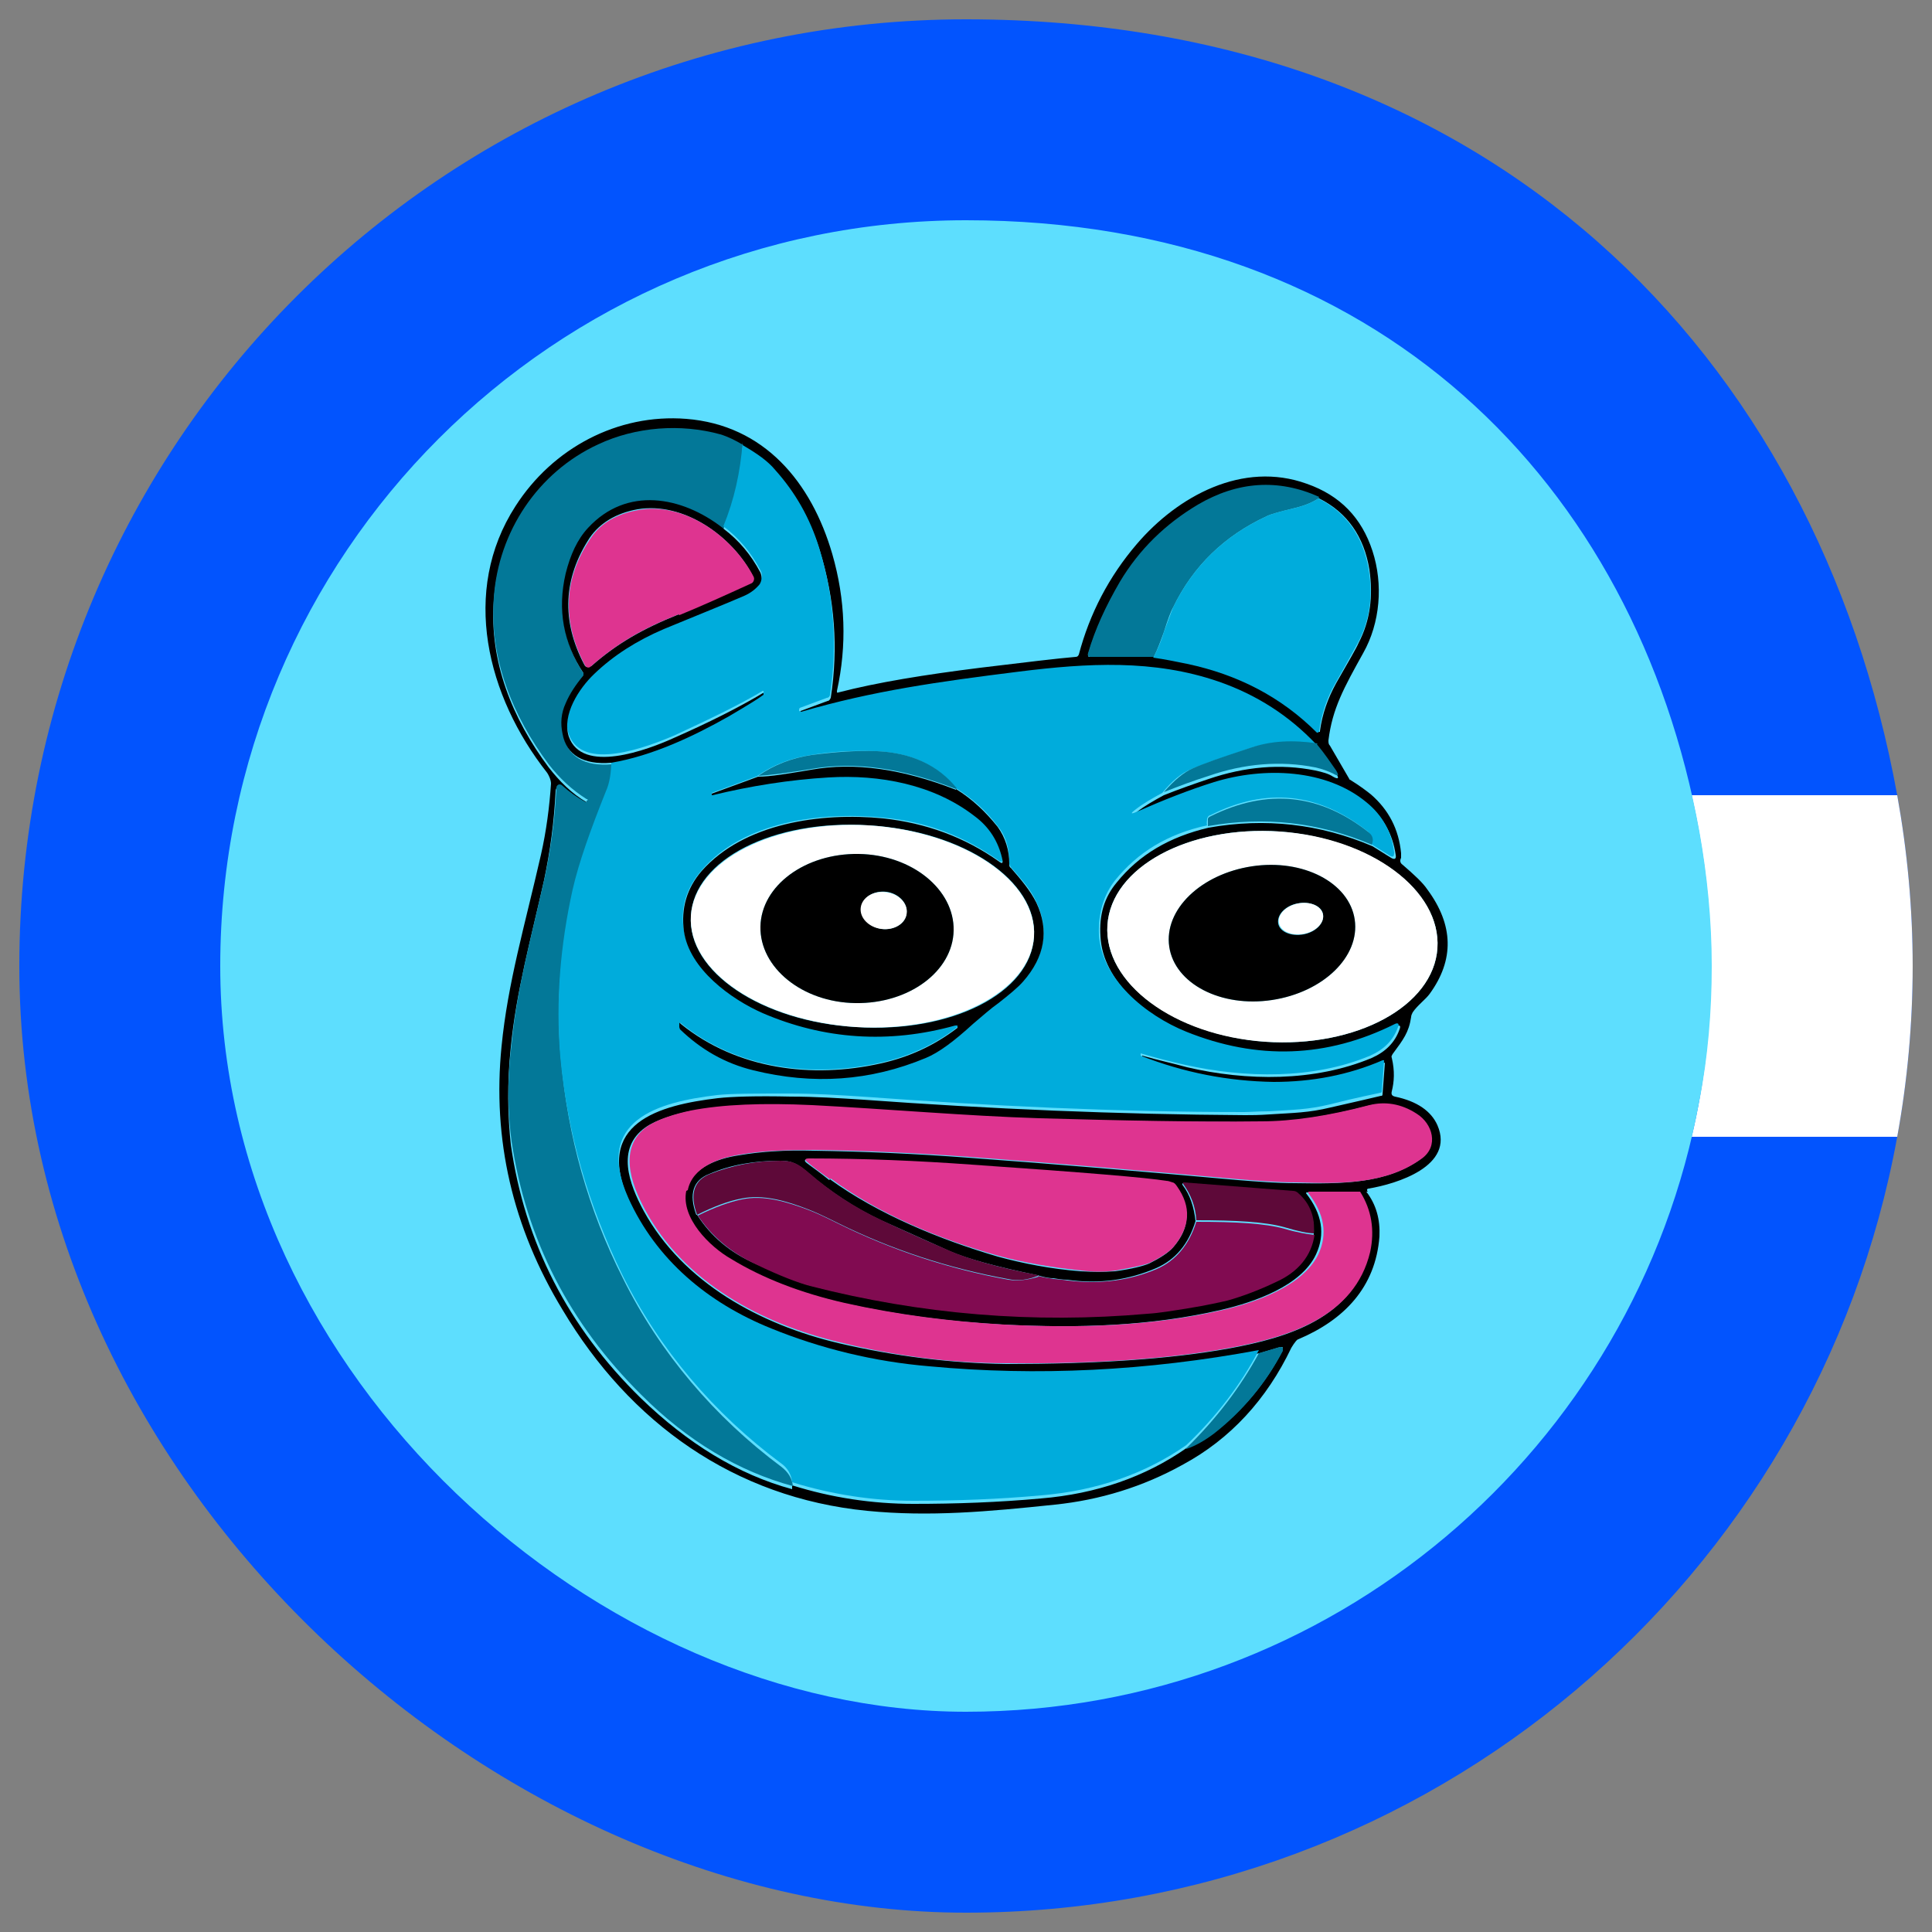 <?xml version="1.0" encoding="UTF-8"?>
<svg id="Layer_1" data-name="Layer 1" xmlns="http://www.w3.org/2000/svg" version="1.1" viewBox="0 0 250 250">
  <rect x="0" y="0" width="250" height="250" fill="#808080" stroke="none"/>
  <defs>
    <style>
      .cls-1 {
        fill: #5ddefe;
      }

      .cls-1, .cls-2, .cls-3, .cls-4, .cls-5, .cls-6, .cls-7, .cls-8, .cls-9 {
        stroke-width: 0px;
      }

      .cls-2 {
        fill: #037898;
      }

      .cls-3 {
        fill: #000;
      }

      .cls-4 {
        fill: #00acdc;
      }

      .cls-5 {
        fill: #0254fe;
      }

      .cls-6 {
        fill: #5e0939;
      }

      .cls-7 {
        fill: #de3490;
      }

      .cls-8 {
        fill: #810b51;
      }

      .cls-9 {
        fill: #fff;
      }
    </style>
  </defs>
  <path class="cls-5" d="M247.5,125c0,7.5-.7,15-2,22.1-10.4,57.1-60.4,100.4-120.5,100.4S2.5,192.7,2.5,125,57.3,2.5,125,2.5s110.1,43.3,120.5,100.4c1.3,7.2,2,14.6,2,22.1Z"/>
  <path class="cls-9" d="M247.5,125c0,7.5-.7,15-2,22.1h-26.6c1.7-7.1,2.5-14.5,2.5-22.1s-.9-15-2.5-22.1h26.6c1.3,7.2,2,14.6,2,22.1Z"/>
  <path class="cls-1" d="M221.5,125c0,5.9-.5,11.8-1.6,17.4-8.2,45-47.6,79.1-94.9,79.1S28.5,178.3,28.5,125,71.7,28.5,125,28.5s86.7,34.1,94.9,79.1c1,5.6,1.6,11.5,1.6,17.4Z"/>
  <g>
    <path class="cls-3" d="M176.8,154.2c1.3,1.7,1.8,3.6,1.7,5.8-.5,6.6-4.6,10.8-10.5,13.3-.1,0-.3.2-.5.5-.1.1-.2.3-.4.6-3.2,6.7-7.9,11.8-14,15.1-5.2,2.9-10.8,4.6-16.6,5.2-8.6.9-16.2,1.6-24.3.8-17.2-1.7-30.7-11.4-39.4-26-6.5-10.7-9.1-22.1-7.9-34.1.8-8.2,3-15.6,5.1-24.8.7-3.1,1.1-6.2,1.3-9.2,0-.5-.3-1.1-.5-1.4-7.8-9.9-11.2-23.5-4.1-34.5,4.8-7.5,13.2-12,22.1-11.3,10.1.8,16.2,8.2,18.9,17.5,1.7,5.9,1.9,11.8.6,17.7,0,.2,0,.3.2.2,5-1.3,11.2-2.3,18.4-3.2,5.8-.7,9.9-1.2,12.3-1.4.2,0,.3-.1.4-.3,1.4-5.3,3.9-10.1,7.5-14.3,5.3-6.2,13.7-10.8,22-7.8,4.3,1.5,7.1,4.4,8.5,8.7,1.4,4.3,1,9.3-1.2,13.2-2.5,4.5-4,7.2-4.5,11.3,0,.3,0,.5.2.7l2.5,4.3c0,0,0,.1.1.1,1.3.8,2.2,1.5,2.7,1.9,2.3,2,3.6,4.5,3.9,7.6,0,.2,0,.4,0,.6-.2.4-.1.7.2.9,1.5,1.3,2.6,2.3,3.2,3.2,3.4,4.6,3.5,9.1.3,13.5-.5.7-1.6,1.5-2.2,2.4-.1.2-.2.4-.2.6-.3,2-1,2.9-2.4,4.8-.1.2-.2.3-.1.5.4,1.7.3,3.1,0,4.3-.1.4,0,.6.4.7,2.9.6,4.7,1.9,5.5,3.7,2.3,5.3-5.3,7.6-8.9,8.2-.2,0-.3.2-.1.4ZM102.5,192.2c5.1,1.6,10.4,2.4,15.7,2.4,5.5,0,11-.2,16.5-.7,7.2-.6,13.5-2.8,18.8-6.5,1.2-.4,2.4-1.1,3.6-2,3.7-2.9,6.7-6.4,8.9-10.7,0-.2,0-.4-.1-.4,0,0-.2,0-.2,0l-2.7.8c-14.4,2.7-28.6,3.4-42.6,2.1-7.3-.7-14.1-2.3-20.5-4.9-8.2-3.3-14.9-8.9-18.5-16.9-4.6-10.1,3.9-12.4,11.5-13.3,1.8-.2,5-.3,9.4-.2,3.2,0,6.3.2,9.4.4,16.4,1.2,32.9,1.9,49.4,2,.8,0,1.8,0,3.2-.1,3.1-.2,5-.2,7.9-.9,3.5-.8,5.7-1.3,6.5-1.5.1,0,.2,0,.2-.2l.3-4c0,0,0-.1-.1-.1,0,0,0,0,0,0-4.4,1.9-9.1,2.9-14.1,2.8-5.8,0-11.5-1.2-17.2-3.4,0,0,0,0,0-.1v-.2c0,0,0,0,0,0,2.1.6,4,1,5.8,1.5,7.7,1.8,16.5,1.9,23.9-1.2,1.8-.8,3-2,3.6-3.7.2-.5,0-.6-.4-.4-8.8,4.4-17.8,4.7-27,1-5.2-2.1-11-6.8-11.3-12.6-.2-2.8.5-5.1,2.1-7,2.9-3.6,6.8-5.9,11.9-7.1,7.3-1.3,14.4-.5,21.2,2.4l2.4,1.5c.5.3.7.1.6-.4-.4-2.7-1.6-4.8-3.6-6.5-5.1-4.3-13.1-4.6-19.7-2.6-3.2,1-6.5,2.2-9.9,3.8-.9.4-1,.3-.2-.3.9-.7,2.1-1.4,3.4-2.1,2-.8,4-1.5,5.8-2.1,4.7-1.6,9.3-2,13.8-1.1.9.2,1.7.4,2.3.8.7.4.8.2.4-.4-.7-1-1.5-2.2-2.5-3.4-3.5-3.7-7.7-6.5-12.6-8.1-8.4-2.9-17-2.4-25.8-1.3-10.4,1.3-19.1,2.4-28.2,5.2-.1,0-.2,0-.2-.1v-.2c-.1,0,0-.2,0-.2,0,0,0,0,0,0l3.5-1.3c.2,0,.3-.2.4-.4,1-6.5.5-12.8-1.4-19-1.2-3.9-3.1-7.2-5.7-10.1-1-1.1-2.4-2.1-4.2-3.2-1.1-.7-2.1-1.1-3-1.4-5-1.5-10.8-1-15.8,1.3-7.8,3.6-12.9,11.2-13.5,19.8-.6,7.9,2.4,15.3,7.1,21.6,1.4,1.8,3,3.4,4.9,4.5,0,0,.1.1,0,.2v.2c-.1,0-.2,0-.2,0-1.1-.5-2.1-1.3-3.1-2.2-.2-.2-.4-.2-.6,0,0,0-.1.2-.1.3-.2,4.1-.7,7.8-1.5,11.6-1.7,7.6-3.6,14.4-4.3,21.6-.5,4.7-.4,8.9,0,12.6,1.8,12.7,7.4,23.6,16.8,32.8,6.1,5.9,12.6,9.9,19.6,11.8ZM149.3,85c1.4.2,2.9.5,4.4.8,6.6,1.3,12.1,4.3,16.8,8.9,0,0,.2,0,.3,0,0,0,0,0,0-.1.3-2.2,1-4.2,2.1-6.2,1.6-2.8,2.6-4.5,2.9-5.2,1.5-2.9,1.9-6,1.4-9.5-.7-4.3-2.9-7.4-6.5-9.2-5.3-2.4-10.5-2-15.7,1-4.2,2.5-7.5,5.8-10.1,10-1.8,3-3.2,6.1-4.1,9.2,0,.2,0,.3.2.3h8.3ZM186,122.7c.5-7.5-8.6-14.2-20.4-15.1-11.8-.8-21.8,4.6-22.3,12.1s8.6,14.2,20.4,15.1c11.8.8,21.8-4.6,22.3-12.1ZM88.8,154.1c.6-3,4.1-4.2,6.8-4.6,2.9-.5,6.1-.7,9.6-.6,6.7.1,13.4.4,20,.9,11,.8,22.7,1.8,35,2.9,2.5.2,5,.4,7.4.4,6,.1,11.7.1,16.2-3.1,2.2-1.6,1.4-4.5-.7-5.8-2.1-1.2-4.1-1.6-6.1-1.1-5.3,1.4-10,2.1-14,2.1-8.4,0-17.9-.1-28.7-.4-9.5-.3-19.7-1.2-29.4-1.7-6.4-.3-11.6,0-15.7.7-1.9.4-4.3,1.1-5.7,2.1-3.8,2.7-2.1,7.3-.2,10.8,5.1,9.3,15.1,14.7,25.2,17.1,7.3,1.7,14.5,2.6,21.7,2.7,11.5,0,21-.6,28.8-2,7.6-1.4,16.1-3.9,18.1-12.4.7-2.8.2-5.4-1.3-7.8,0,0,0,0-.1,0h-6.6c0,0-.1,0-.1.1,0,0,0,0,0,0,2.1,2.7,2.5,5.3,1.3,7.9-1.9,4.1-8,6.2-12.3,7.2-9.1,2.1-18.5,2.4-28.3,1.9-7.1-.4-14-1.3-20.7-2.8-5.6-1.3-10.5-3.2-14.7-5.7-2.8-1.7-6.5-5.3-5.8-8.8ZM107.4,152.6c6.2,4.5,14.2,7.8,21.7,10,3.3.9,6.9,1.6,10.7,1.9,1.6.1,3.1.1,4.5,0,2.2-.3,3.7-.7,4.4-1,1.4-.7,2.5-1.4,3.1-2.1,2.2-2.5,2.3-5.1.4-7.8-.2-.2-.4-.4-.6-.5-.2,0-.5-.1-.8-.2-2.4-.4-10.8-1.1-25.2-2.1-6.9-.5-13.9-.8-21-.8-.5,0-.6.2-.2.5.8.6,1.8,1.3,2.9,2.2ZM90.2,157.2c1.8,2.8,4.3,4.9,7.5,6.3,3.2,1.4,5.5,2.4,7,2.8,14.4,3.7,28.9,4.9,43.7,3.6,1.6-.1,3.3-.4,5.2-.7,2.6-.5,4.3-.8,5.1-1,1.9-.5,4-1.3,6.3-2.4,2.9-1.4,4.5-3.4,5-6.1.1-2.1-.6-3.9-2-5.2-.2-.2-.5-.3-.7-.3l-14.1-1.1c0,0-.2,0-.2.1,0,0,0,0,0,.1,1,1.3,1.5,2.9,1.7,4.7-.9,3-2.6,5-5.1,6.1-3.5,1.5-7.3,2.1-11.5,1.5,0,0-.7,0-1.8-.2-.7,0-1.4-.2-2.1-.4-5.3-1.1-9-2.1-11.3-3.1-4.2-1.9-7.1-3.2-8.9-4-3.4-1.6-6.6-3.7-9.5-6.2-1.3-1.1-2-1.5-3.6-1.5-3.2,0-6.3.5-9.1,1.7-2.1.8-2.7,2.6-1.7,5.3Z"/>
    <path class="cls-2" d="M96.1,57.6c-.2,3.8-1.1,7.5-2.5,10.9-5.3-4.2-12.5-5.5-17.4,0-1.4,1.5-2.4,3.5-2.9,5.9-1.1,4.7-.3,9,2.3,12.9,0,0,0,.2,0,.3-1,1.1-1.7,2.3-2.3,3.6-.6,1.3-.7,2.7-.4,4,.6,2.7,2.7,4,6.3,3.7,0,1.5-.2,2.9-.7,4-2,5-3.4,9.3-4.3,12.7-1.7,7.2-2.3,14.4-1.6,21.6.9,9.9,3.5,19.3,8,28.2,4.8,9.7,11.9,18,20.5,24.4.9.7,1.4,1.5,1.5,2.5-7-1.9-13.6-5.8-19.6-11.8-9.3-9.2-14.9-20.1-16.8-32.8-.5-3.7-.6-7.9,0-12.6.7-7.3,2.6-14,4.3-21.6.8-3.8,1.3-7.5,1.5-11.6,0-.2.2-.4.4-.4,0,0,.2,0,.3.1,1,.9,2,1.6,3.1,2.2,0,0,0,0,.1,0v-.2c.2,0,.2-.2,0-.2-1.9-1.2-3.5-2.7-4.9-4.5-4.7-6.3-7.7-13.7-7.1-21.6.6-8.5,5.7-16.2,13.5-19.8,4.9-2.3,10.7-2.7,15.8-1.3,1,.3,2,.8,3,1.4Z"/>
    <path class="cls-4" d="M96.1,57.6c1.9,1.1,3.3,2.1,4.2,3.2,2.6,2.9,4.5,6.2,5.7,10.1,1.9,6.2,2.4,12.5,1.4,19,0,.2-.2.4-.4.4l-3.5,1.3c0,0-.1.1-.1.2,0,0,0,0,0,0v.2c.1,0,.2.1.3.1,9.2-2.7,17.8-3.9,28.2-5.2,8.8-1.1,17.4-1.6,25.8,1.3,4.9,1.7,9.1,4.4,12.6,8.1-3.3-.5-6.1-.3-8.5.5-3.9,1.3-6.5,2.2-7.6,2.7-1.3.5-2.6,1.6-3.8,3.1-1.3.7-2.5,1.4-3.4,2.1-.8.6-.7.7.2.3,3.4-1.5,6.7-2.8,9.9-3.8,6.5-2,14.5-1.7,19.7,2.6,2.1,1.7,3.3,3.9,3.6,6.5,0,.5-.1.7-.6.4l-2.4-1.5c.2-.7,0-1.2-.4-1.6-6.3-5-13.1-5.8-20.4-2.1-.2,0-.3.2-.4.4,0,.3-.1.6,0,.9-5.1,1.1-9,3.5-11.9,7.1-1.5,1.9-2.2,4.3-2.1,7,.3,5.8,6.1,10.5,11.3,12.6,9.2,3.7,18.2,3.4,27-1,.4-.2.6,0,.4.4-.6,1.7-1.8,2.9-3.6,3.7-7.4,3.1-16.2,2.9-23.9,1.2-1.8-.4-3.8-.9-5.8-1.5,0,0,0,0,0,0v.2c0,0,0,.1,0,.1,5.6,2.2,11.3,3.3,17.2,3.4,5,0,9.7-.9,14.1-2.8,0,0,.1,0,.2,0,0,0,0,0,0,0l-.3,4c0,.1,0,.2-.2.2-.8.2-3,.6-6.5,1.5-2.9.7-4.8.7-7.9.9-1.4,0-2.5.1-3.2.1-16.5,0-33-.8-49.4-2-3.1-.2-6.2-.4-9.4-.4-4.4,0-7.6,0-9.4.2-7.6.9-16,3.2-11.5,13.3,3.6,8,10.3,13.6,18.5,16.9,6.4,2.6,13.3,4.3,20.5,4.9,13.9,1.3,28.1.6,42.6-2.1-2.3,4.4-5.5,8.6-9.4,12.3-5.3,3.7-11.6,5.9-18.8,6.5-5.5.5-11,.7-16.5.7-5.3,0-10.5-.8-15.7-2.4-.1-1-.6-1.9-1.5-2.5-8.6-6.4-15.7-14.7-20.5-24.4-4.4-9-7.1-18.4-8-28.2-.6-7.2,0-14.4,1.6-21.6.8-3.5,2.3-7.7,4.3-12.7.5-1.1.7-2.5.7-4,5.3-.8,10.6-3.4,15.2-6,2.2-1.3,3.7-2.2,4.5-2.8,0,0,0,0,0-.2h0s0,0-.1,0c-3.2,1.9-7,3.7-11.3,5.7-3.7,1.6-12.1,4.8-13.8-.1-1-2.8,1.3-6.2,3.3-8.1,2.5-2.4,5.5-4.4,9-5.8,4.6-1.9,8-3.3,10.4-4.3.9-.4,1.6-.9,2-1.5.3-.4.4-1,.1-1.5-1.2-2.3-2.8-4.2-4.8-5.7,1.4-3.4,2.2-7,2.5-10.9ZM98.1,100.4l-6,2.2c0,0,0,0,0,0h0c0,.2,0,.2.1.2,5-1.2,10-2,15-2.3,6.6-.4,13.5,1,18.9,5,1.9,1.5,3.1,3.3,3.6,5.6,0,.4,0,.5-.4.3-4.5-3.2-9.5-5.1-15-5.6-8.1-.8-18.1.5-23.5,6.8-2,2.3-2.8,4.9-2.3,7.8.7,4.8,6.1,8.8,10.2,10.6,8,3.4,16.3,4,24.9,1.6,0,0,.2,0,.3,0,0,0,0,0,0,.1,0,0,0,.1,0,.2-3,2.3-6.3,3.8-9.9,4.6-8.9,2-18.7.8-25.9-5.1-.1-.1-.2,0-.2,0v.4c0,.1,0,.2.1.3,2.7,2.6,5.9,4.4,9.5,5.3,7.6,1.9,15,1.4,22.3-1.6,1.7-.7,3.7-2.1,6.1-4.4,1.2-1.1,2.3-2,3.3-2.7,1.5-1.1,2.5-2,3.2-2.8,2.8-3.2,3.4-6.6,1.7-10.2-.7-1.6-2-3-3.3-4.5-.1-.2-.2-.3-.2-.5,0-1.9-.4-3.5-1.5-4.8-1.5-2-3.3-3.6-5.4-4.9-2.4-3-5.8-4.6-10.3-4.8-2.7-.1-5.5,0-8.5.5-2.6.4-4.9,1.3-6.9,2.7Z"/>
    <path class="cls-2" d="M170.6,64.5c-.9.6-2,1-3.3,1.3-1.6.4-2.8.7-3.4,1-5.4,2.5-9.5,6.4-12.1,11.8-.3.5-.7,1.6-1.2,3.2-.4,1.1-.8,2.2-1.3,3.2h-8.3c-.2-.1-.3-.2-.2-.5.9-3.1,2.3-6.1,4.1-9.2,2.5-4.2,5.9-7.5,10.1-10,5.1-3,10.4-3.4,15.7-1Z"/>
    <path class="cls-4" d="M149.3,85c.5-1,1-2.1,1.3-3.2.6-1.6,1-2.7,1.2-3.2,2.6-5.4,6.7-9.3,12.1-11.8.6-.3,1.7-.6,3.4-1,1.3-.3,2.4-.7,3.3-1.3,3.6,1.8,5.8,4.9,6.5,9.2.6,3.5.1,6.7-1.4,9.5-.4.7-1.3,2.4-2.9,5.2-1.1,1.9-1.8,4-2.1,6.2,0,.1-.1.2-.2.2,0,0,0,0-.1,0-4.6-4.6-10.2-7.5-16.8-8.9-1.5-.3-2.9-.6-4.4-.8Z"/>
    <path class="cls-3" d="M93.6,68.4c2,1.5,3.6,3.4,4.8,5.7.2.5.2,1-.1,1.5-.5.6-1.1,1.1-2,1.5-2.3,1-5.8,2.4-10.4,4.3-3.5,1.5-6.5,3.4-9,5.8-2,1.9-4.2,5.3-3.3,8.1,1.7,4.9,10.1,1.8,13.8.1,4.3-1.9,8.1-3.8,11.3-5.7,0,0,0,0,.1,0h0c0,0,0,.1,0,.2-.8.6-2.3,1.5-4.5,2.8-4.6,2.6-9.9,5.1-15.2,6-3.6.3-5.8-1-6.3-3.7-.3-1.4-.2-2.7.4-4,.5-1.2,1.3-2.4,2.3-3.6,0,0,0-.2,0-.3-2.6-3.9-3.4-8.2-2.3-12.9.6-2.4,1.5-4.4,2.9-5.9,5-5.4,12.1-4.1,17.4,0ZM76.5,86.2c3.3-2.9,6.6-4.8,11.3-6.7,2.7-1.1,5.8-2.4,9.3-4.1.3-.2.5-.6.3-.9,0,0,0,0,0,0-2.7-5.2-9-9.6-14.9-8.6-2.8.5-4.9,1.8-6.2,3.7-3.4,5.2-3.7,10.7-.7,16.4.2.4.5.4.8.1Z"/>
    <path class="cls-7" d="M87.8,79.5c-4.8,1.9-8,3.8-11.3,6.7-.3.3-.6.2-.8-.1-3-5.7-2.8-11.2.7-16.4,1.3-2,3.4-3.2,6.2-3.7,5.9-1.1,12.2,3.4,14.9,8.6.2.3,0,.8-.3.9,0,0,0,0,0,0-3.5,1.6-6.6,3-9.3,4.1Z"/>
    <path class="cls-2" d="M170.4,96.3c1,1.2,1.8,2.4,2.5,3.4.4.7.3.8-.4.4-.6-.3-1.4-.6-2.3-.8-4.5-.9-9.2-.5-13.8,1.1-1.9.6-3.8,1.3-5.8,2.1,1.3-1.5,2.6-2.6,3.8-3.1,1.1-.5,3.6-1.4,7.6-2.7,2.4-.8,5.2-1,8.5-.5Z"/>
    <path class="cls-2" d="M123.7,102.1c-6.9-2.7-13.1-3.6-18.7-2.6-3,.5-5.3.8-6.9.9,2-1.4,4.3-2.3,6.9-2.7,3-.4,5.8-.6,8.5-.5,4.4.2,7.9,1.8,10.3,4.8Z"/>
    <path class="cls-3" d="M123.7,102.1c2.1,1.3,3.8,2.9,5.4,4.9,1,1.4,1.5,3,1.5,4.8,0,.2,0,.4.2.5,1.3,1.5,2.5,2.9,3.3,4.5,1.7,3.6,1.1,7-1.7,10.2-.7.8-1.8,1.7-3.2,2.8-1,.7-2,1.6-3.3,2.7-2.4,2.2-4.4,3.7-6.1,4.4-7.2,3-14.6,3.5-22.3,1.6-3.7-.9-6.8-2.7-9.5-5.3,0,0-.1-.2-.1-.3v-.4c0-.2,0-.2.2,0,7.3,5.9,17,7.1,25.9,5.1,3.6-.8,6.9-2.3,9.9-4.6,0,0,0-.1,0-.2,0,0,0-.1,0-.1-.1,0-.2,0-.3,0-8.6,2.4-17,1.8-24.9-1.6-4.1-1.8-9.5-5.7-10.2-10.6-.4-3,.4-5.6,2.3-7.8,5.5-6.2,15.4-7.6,23.5-6.8,5.5.6,10.5,2.4,15,5.6.4.3.5.2.4-.3-.5-2.3-1.7-4.2-3.6-5.6-5.3-4.1-12.3-5.4-18.9-5-5,.3-10.1,1.1-15,2.3,0,0-.1,0-.1,0h0c0-.2,0-.2,0-.2l6-2.2c1.6,0,3.9-.4,6.9-.9,5.6-1,11.8-.1,18.7,2.6ZM133.8,121.2c.5-7.2-9.1-13.7-21.4-14.4h0c-12.3-.8-22.6,4.4-23,11.7h0c-.5,7.2,9.1,13.7,21.4,14.4,0,0,0,0,0,0,12.3.8,22.6-4.4,23-11.7h0Z"/>
    <path class="cls-2" d="M177.5,109.3c-6.8-2.9-13.9-3.7-21.2-2.4,0-.2,0-.5,0-.9,0-.2.2-.3.4-.4,7.3-3.6,14.1-2.9,20.4,2.1.5.4.7.9.4,1.6Z"/>
    <path class="cls-9" d="M133.8,121.2c-.5,7.2-10.8,12.4-23,11.7h0c-12.3-.8-21.8-7.2-21.4-14.4h0c.5-7.2,10.8-12.4,23-11.7,0,0,0,0,0,0,12.3.8,21.8,7.2,21.4,14.4,0,0,0,0,0,0ZM123.4,120.4c.1-5.3-5.4-9.8-12.3-9.9-6.9-.1-12.6,4.1-12.7,9.4-.1,5.3,5.4,9.8,12.3,9.9,6.9.1,12.6-4.1,12.7-9.4Z"/>
    <path class="cls-9" d="M186,122.7c-.5,7.5-10.5,12.9-22.3,12.1-11.8-.8-20.9-7.6-20.4-15.1s10.5-12.9,22.3-12.1c11.8.8,20.9,7.6,20.4,15.1ZM175.3,119c-.7-4.8-6.7-7.9-13.3-6.9,0,0,0,0,0,0-6.6,1-11.4,5.6-10.7,10.4s6.7,7.9,13.3,6.9c0,0,0,0,0,0,6.6-1,11.4-5.6,10.7-10.4Z"/>
    <path class="cls-3" d="M123.4,120.4c-.1,5.3-5.8,9.5-12.7,9.4-6.9-.1-12.4-4.6-12.3-9.9.1-5.3,5.8-9.5,12.7-9.4,6.9.1,12.4,4.6,12.3,9.9ZM117.3,118.2c.2-1.3-1-2.6-2.6-2.8,0,0,0,0,0,0-1.6-.2-3.1.7-3.2,2h0c-.2,1.3,1,2.6,2.6,2.8,0,0,0,0,0,0,1.6.2,3.1-.7,3.2-2,0,0,0,0,0,0Z"/>
    <path class="cls-3" d="M175.3,119c.7,4.8-4.1,9.4-10.7,10.4-6.6,1-12.6-2.1-13.3-6.9h0c-.7-4.8,4.1-9.4,10.7-10.4,6.6-1,12.6,2.1,13.3,6.9h0ZM171.2,118.3c-.2-1.1-1.7-1.7-3.3-1.4,0,0,0,0,0,0-1.6.3-2.7,1.5-2.5,2.6.2,1.1,1.7,1.7,3.3,1.4,0,0,0,0,0,0,1.6-.3,2.7-1.5,2.5-2.6Z"/>
    <ellipse class="cls-9" cx="114.4" cy="117.8" rx="2.4" ry="3" transform="translate(-17.2 216.1) rotate(-82.6)"/>
    <ellipse class="cls-9" cx="168.3" cy="118.9" rx="2.9" ry="2" transform="translate(-19.7 34.6) rotate(-11.1)"/>
    <path class="cls-7" d="M88.8,154.1c-.7,3.5,3,7.2,5.8,8.8,4.1,2.5,9,4.4,14.7,5.7,6.7,1.5,13.6,2.4,20.7,2.8,9.8.5,19.2.2,28.3-1.9,4.3-1,10.3-3.1,12.3-7.2,1.2-2.6.8-5.2-1.3-7.9,0,0,0-.1,0-.2,0,0,0,0,0,0h6.6s0,0,.1,0c1.5,2.4,1.9,5,1.3,7.8-2,8.4-10.5,11-18.1,12.4-7.7,1.4-17.3,2.1-28.8,2-7.2,0-14.4-.9-21.7-2.7-10.1-2.4-20.1-7.7-25.2-17.1-1.9-3.5-3.5-8.1.2-10.8,1.4-1,3.8-1.7,5.7-2.1,4.1-.8,9.3-1,15.7-.7,9.7.5,19.9,1.4,29.4,1.7,10.7.3,20.3.5,28.7.4,4,0,8.7-.7,14-2.1,2-.5,4.1-.2,6.1,1.1,2.1,1.3,2.9,4.2.7,5.8-4.5,3.3-10.2,3.3-16.2,3.1-2.4,0-4.9-.2-7.4-.4-12.3-1.1-24-2.1-35-2.9-6.7-.5-13.4-.8-20-.9-3.6,0-6.8.1-9.6.6-2.7.4-6.2,1.6-6.8,4.6Z"/>
    <path class="cls-7" d="M107.4,152.6c-1.1-.8-2.1-1.5-2.9-2.2-.4-.3-.4-.5.2-.5,7.1,0,14.1.3,21,.8,14.5,1,22.9,1.7,25.2,2.1.3,0,.5.1.8.2.2,0,.4.2.6.5,1.9,2.7,1.7,5.2-.4,7.8-.6.7-1.7,1.4-3.1,2.1-.7.3-2.2.6-4.4,1-1.4.2-2.9.2-4.5,0-3.8-.4-7.4-1-10.7-1.9-7.5-2.1-15.5-5.4-21.7-10Z"/>
    <path class="cls-6" d="M134.3,165.1c-1.3.5-2.5.7-3.9.4-7.7-1.4-15-3.8-21.9-7.2-1.8-.9-3.1-1.5-3.9-1.8-2.8-1.1-5.9-2-8.7-1.4-1.6.3-3.5,1-5.7,2.1-1-2.7-.4-4.5,1.7-5.3,2.8-1.1,5.8-1.7,9.1-1.7,1.6,0,2.3.4,3.6,1.5,3,2.6,6.1,4.6,9.5,6.2,1.7.8,4.7,2.2,8.9,4,2.3,1,6.1,2.1,11.3,3.1Z"/>
    <path class="cls-6" d="M170.1,159.6c-.9,0-2.2-.3-3.9-.8-2.5-.7-6.3-.9-11.4-.9-.1-1.8-.7-3.3-1.7-4.7,0,0,0-.2,0-.2,0,0,0,0,.1,0l14.1,1.1c.3,0,.5.1.7.3,1.5,1.3,2.2,3.1,2,5.2Z"/>
    <path class="cls-8" d="M134.3,165.1c.7.2,1.4.3,2.1.4,1.2.1,1.8.2,1.8.2,4.2.5,8,0,11.5-1.5,2.5-1.1,4.2-3.2,5.1-6.1,5.1,0,8.9.2,11.4.9,1.7.5,3,.7,3.9.8-.4,2.7-2.1,4.8-5,6.1-2.3,1.1-4.5,1.9-6.3,2.4-.9.2-2.6.6-5.1,1-1.9.3-3.6.6-5.2.7-14.7,1.3-29.3.1-43.7-3.6-1.5-.4-3.9-1.3-7-2.8-3.2-1.5-5.7-3.6-7.5-6.3,2.2-1.1,4.2-1.8,5.7-2.1,2.8-.6,5.8.3,8.7,1.4.8.3,2.1.9,3.9,1.8,6.9,3.4,14.2,5.8,21.9,7.2,1.3.2,2.6,0,3.9-.4Z"/>
    <path class="cls-2" d="M153.5,187.4c3.9-3.8,7-7.9,9.4-12.3l2.7-.8c.2,0,.4,0,.4.2,0,0,0,.2,0,.3-2.2,4.2-5.2,7.8-8.9,10.7-1.2.9-2.4,1.6-3.6,2Z"/>
  </g>
</svg>